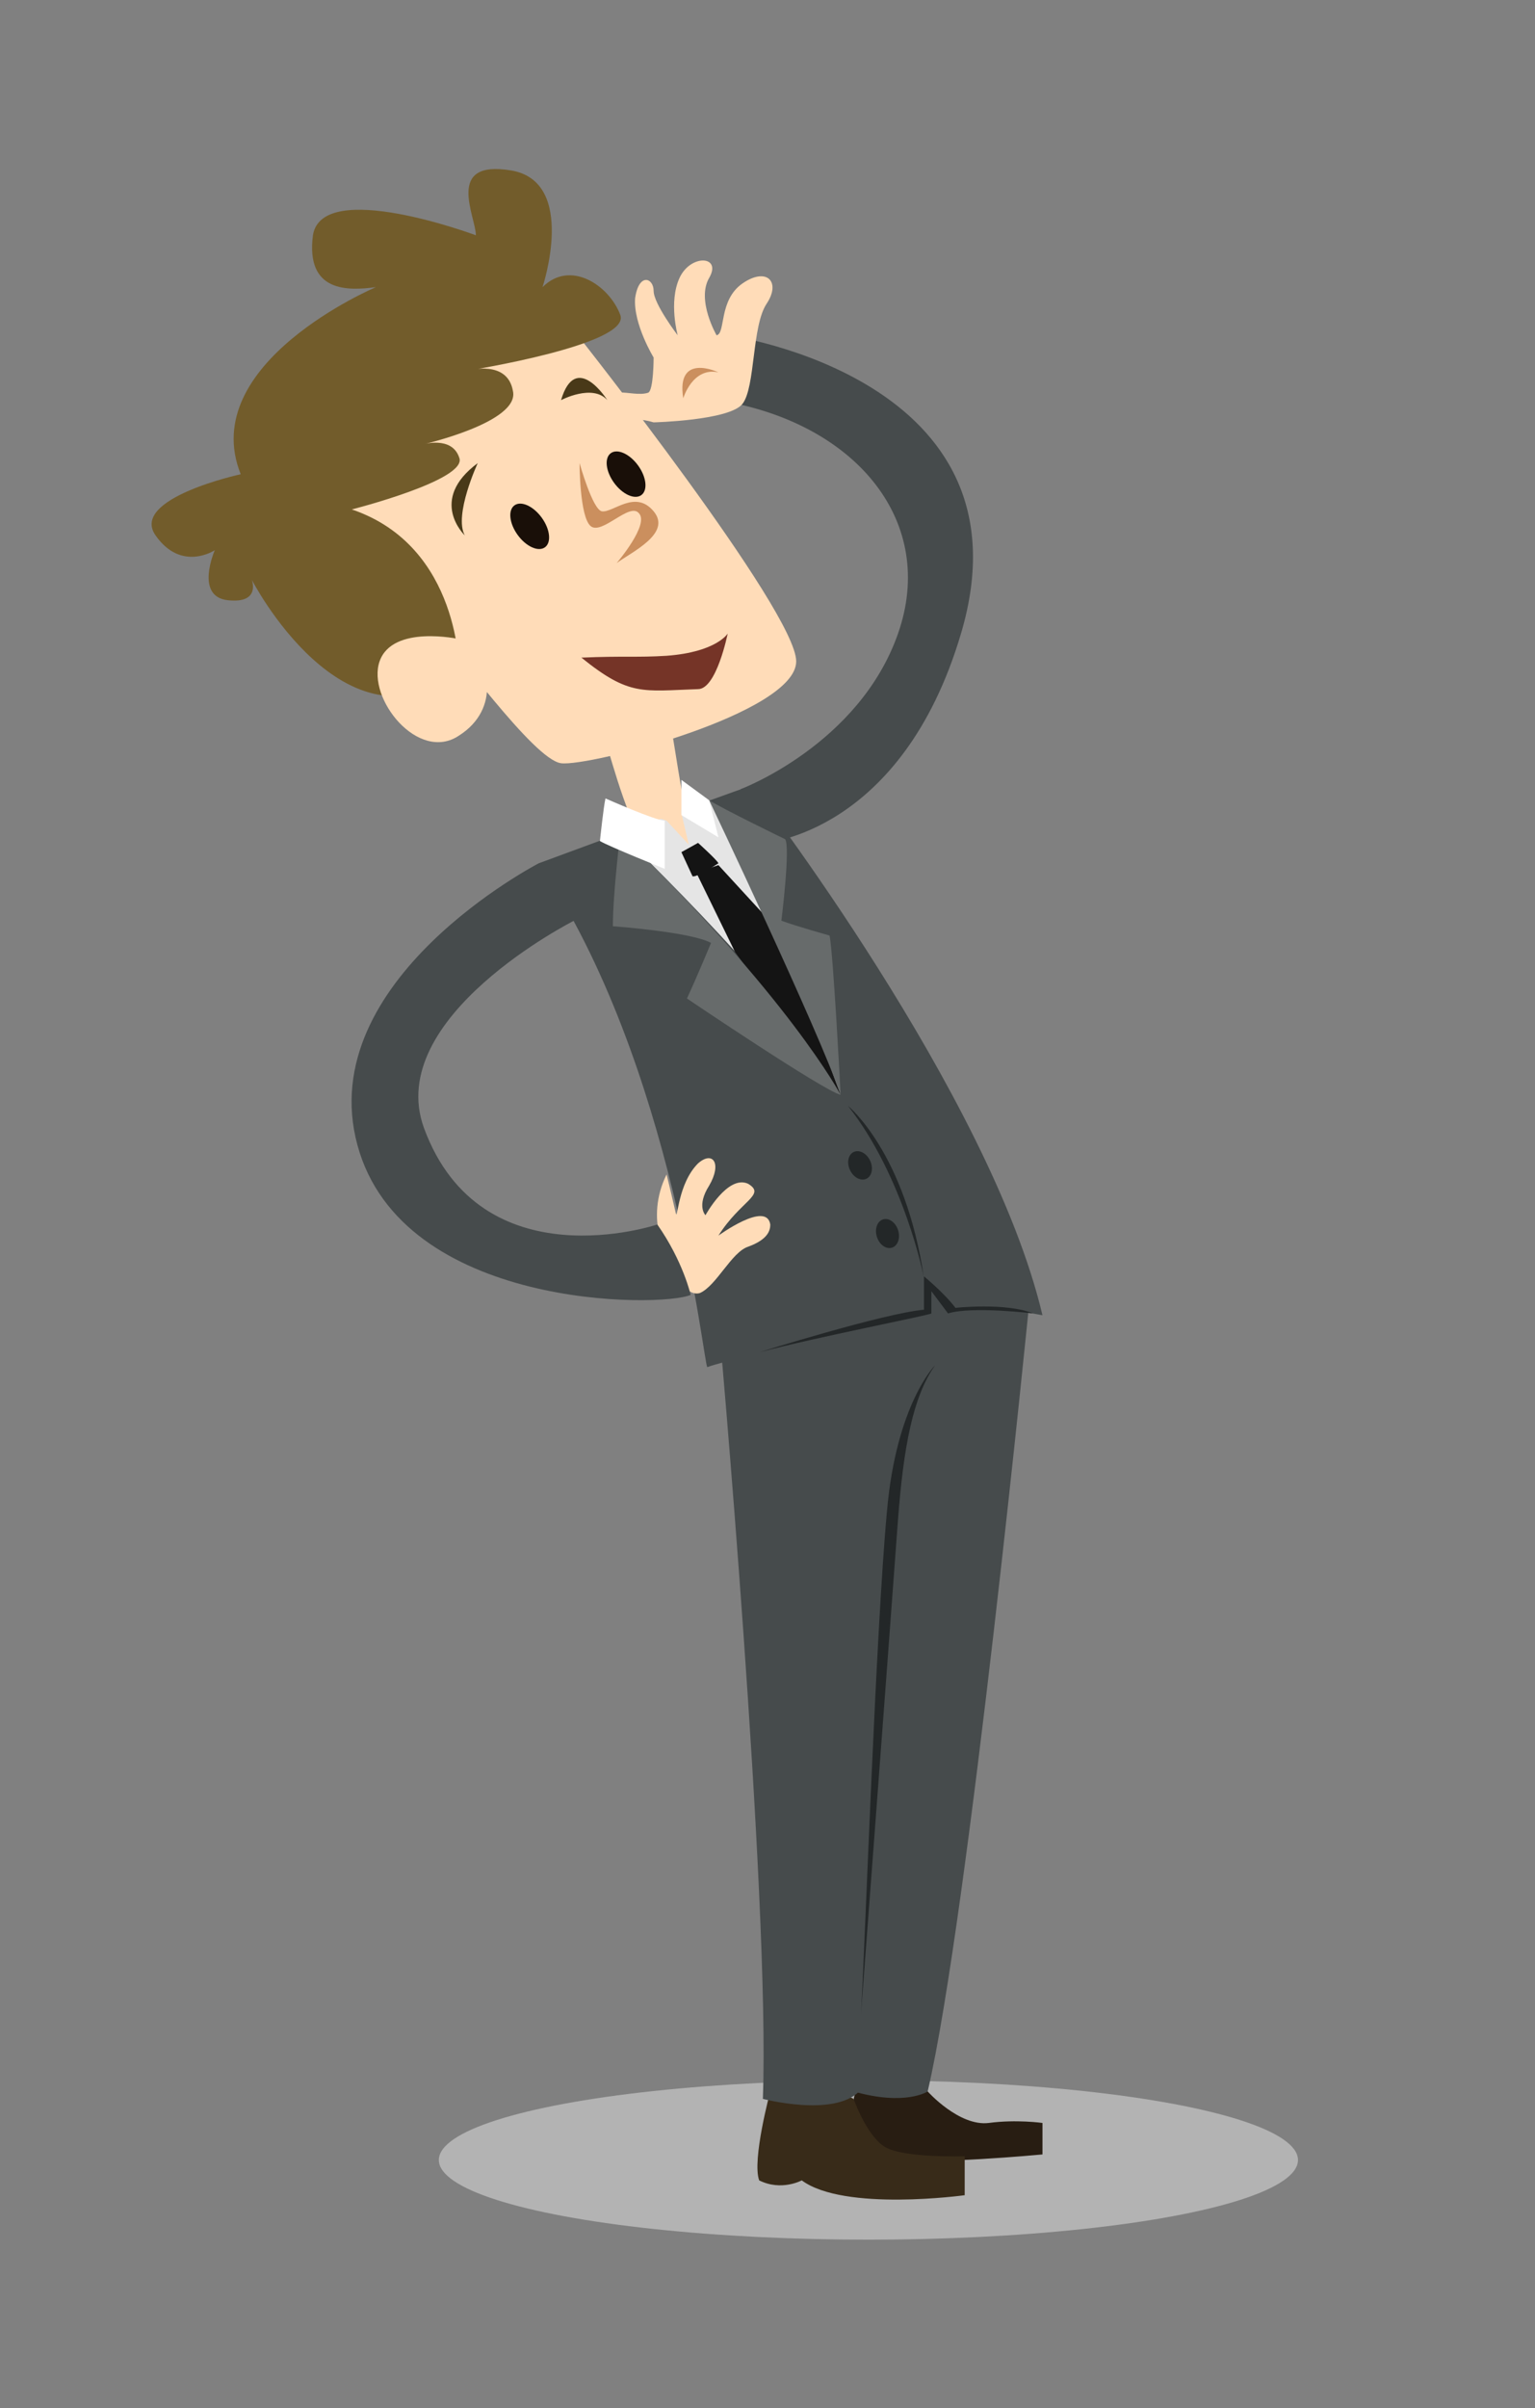<?xml version="1.0" encoding="utf-8"?>
<!-- Generator: Adobe Illustrator 19.1.0, SVG Export Plug-In . SVG Version: 6.00 Build 0)  -->
<svg version="1.1" id="Layer_1" xmlns="http://www.w3.org/2000/svg" xmlns:xlink="http://www.w3.org/1999/xlink" x="0px" y="0px"
	 viewBox="0 0 82.9 130" style="enable-background:new 0 0 82.9 130;" xml:space="preserve">
<rect x="0" y="0" width="82.9" height="130" fill="#808080" stroke="none"/>
<style type="text/css">
	.st0{fill:none;stroke:#999999;stroke-miterlimit:10;}
	.st1{fill:#FFFFFF;}
	.st2{fill-rule:evenodd;clip-rule:evenodd;fill:#211F1F;}
	.st3{fill-rule:evenodd;clip-rule:evenodd;fill:#EE5345;}
	.st4{fill:#231F20;}
	.st5{fill:none;stroke:#000000;stroke-width:0.5;stroke-miterlimit:10;}
	.st6{opacity:0.6;fill:#F1F1F2;stroke:#FFFFFF;}
	.st7{fill:none;stroke:#000000;stroke-width:0.6;stroke-miterlimit:10;}
	.st8{fill:#EE5345;}
	.st9{fill:none;stroke:#000000;stroke-miterlimit:10;}
	.st10{fill:#FFFFFF;stroke:#000000;stroke-miterlimit:10;}
	.st11{fill:none;stroke:#808184;stroke-miterlimit:10;}
	.st12{fill:#B3B3B3;}
	.st13{fill:#464B4C;}
	.st14{fill:#FFDCB8;}
	.st15{fill:#CB8F5E;}
	.st16{fill:#281D12;}
	.st17{fill:#382B19;}
	.st18{fill:#232728;}
	.st19{fill:#E5E5E5;}
	.st20{fill:#141414;}
	.st21{fill:#676B6B;}
	.st22{fill:#725C2B;}
	.st23{fill:#493918;}
	.st24{fill:#190F08;}
	.st25{fill:#753427;}
	.st26{fill:#867878;}
	.st27{fill:#484359;}
	.st28{fill:#FAFAFA;}
	.st29{fill:#49BEDF;}
	.st30{fill:#999999;}
	.st31{fill:none;stroke:#C7B299;stroke-miterlimit:10;}
	.st32{stroke:#FFFFFF;stroke-miterlimit:10;}
	.st33{opacity:0.8;}
	.st34{fill:none;stroke:#CCCCCC;stroke-miterlimit:10;}
</style>
<g>
	<ellipse class="st12" cx="46.9" cy="116.6" rx="23.2" ry="4.3"/>
	<g>
		<g>
			<path class="st13" d="M40,42.6c0,0,6.4-2.4,8.5-8.4c2.1-6-2.2-11.2-9.2-12.5c0,0,0.6-1.8,0-3.6c0,0,16.7,2.3,12.6,16.1
				C48.7,45,41.3,45.5,41.3,45.5L40,42.6z"/>
			<g>
				<path class="st14" d="M35.3,22.8c0,0,4.1-0.1,4.8-1s0.5-4.2,1.3-5.4s0-2-1.3-1.1s-0.9,2.7-1.4,2.8c0,0-1.1-1.9-0.4-3.1
					s-1-1.3-1.6,0c-0.6,1.3-0.1,3.1-0.1,3.1s-1.3-1.7-1.3-2.4c0-0.7-0.8-1-1,0.4c-0.1,1.4,1,3.2,1,3.2s0,1.8-0.3,1.9
					c-0.9,0.3-2.5-0.7-2.2,1.1C32.9,22.9,34,22.4,35.3,22.8z"/>
				<path class="st15" d="M36.9,21.5c0,0,0.5-1.7,1.9-1.4C38.8,20.1,36.5,19,36.9,21.5z"/>
			</g>
		</g>
		<g>
			<path class="st16" d="M50.1,112.9c0,0,1.7,1.9,3.3,1.7c1.5-0.2,2.9,0,2.9,0v1.7c0,0-6.4,0.6-7.4,0.2l-1-0.4c0,0-1.1,0.6-1.8,0.2
				c-0.7-0.4,0.3-4.3,0.3-4.3S48.8,111.9,50.1,112.9z"/>
			<path class="st17" d="M46.1,113.3c0,0,0.7,2,1.7,2.6s4.3,0.5,4.3,0.5v2.1c0,0-6.5,0.9-8.8-0.8c0,0-1.1,0.6-2.3,0
				c-0.4-1.1,0.6-4.8,0.6-4.8S44.2,112.3,46.1,113.3z"/>
			<path class="st13" d="M55.6,70.2c0,0-3.3,33.3-5.5,42.7c0,0-1.2,0.8-4,0c0,0-0.7-31.3,0.1-35.1C47,74,52.2,66.8,55.6,70.2z"/>
			<g>
				<path class="st13" d="M38.8,71.2c0,0,2.8,31.2,2.4,42.1c0,0,3.8,1,5.2-0.4c0,0,1-31.1,1.8-34.6c0.7-3.5,4.1-6.7,4.7-8.2
					C53.5,68.7,41.2,67.5,38.8,71.2z"/>
				<path class="st18" d="M50.5,73.7c0,0-2.1,2.1-2.6,7.9c-0.6,6.4-1.2,23.8-1.4,27.1c0,0,1.4-18.5,2-26.7
					C48.8,78.1,49.3,75.4,50.5,73.7z"/>
			</g>
		</g>
		<g>
			<path class="st13" d="M29.1,46.6c0,0,10-3.7,11.5-4.2c0,0,12.9,16.7,15.7,28.6c0,0-3.5-0.7-4.6-0.4l-1.3-1.3l0,1.7
				c0,0-10.6,2.2-12.2,2.8C38,73.7,36.4,57.4,29.1,46.6z"/>
			<path class="st14" d="M36.2,38.9c0,0,0.8,5.2,1.1,6.2c0.3,1-0.8,2.1-2,1.1c-1.2-1-2.3-5.3-2.6-6.2C32.4,39.2,36.2,38.9,36.2,38.9
				z"/>
			<g>
				<path class="st19" d="M45.4,59.1c0,0-3.7-11.1-7.1-15.9c0,0-0.6,0.2-1.5,0.5l0,0.2l0.4,1.7L36,44.3l-0.3-0.1
					c-0.8,0.3-1.6,0.6-2.2,0.8C33.5,45,43.8,54.8,45.4,59.1z"/>
			</g>
			<path class="st20" d="M36.8,46l0.9-0.5c0,0,1,0.9,1.1,1.1c0,0-1.2,0.8-1.4,0.7L36.8,46z"/>
			<polygon class="st20" points="39.7,51.4 37.6,47.1 38.8,46.7 42.2,50.4 45.4,59.1 			"/>
			<path class="st18" d="M45.8,59.7c0,0,3.1,2.5,4.1,9.3C49.9,68.9,48.8,63.5,45.8,59.7z"/>
			<path class="st21" d="M33.5,45c0,0-0.4,3.2-0.4,5c0,0,4.2,0.3,5.3,0.9c0,0-0.7,1.7-1.3,3c0,0,7.4,5,8.3,5.2
				C45.4,59.1,42.6,53.8,33.5,45z"/>
			<path class="st21" d="M38.3,43.2c0,0,5.9,12.4,7.1,15.9c0,0-0.4-7.7-0.6-8.6c0,0-1.8-0.5-2.6-0.8c0,0,0.5-4,0.2-4.4
				C42.4,45.3,39.1,43.7,38.3,43.2z"/>
			<path class="st1" d="M32.7,43.1c0,0,2.7,1.2,3.2,1.2v2.6c0,0-3-1.2-3.5-1.5C32.4,45.4,32.6,43.5,32.7,43.1z"/>
			<polygon class="st1" points="36.8,44 38.8,45.2 38.3,43.2 36.8,42.1 			"/>
			<path class="st18" d="M41,73c0,0,6.7-2.1,8.9-2.3v-1.8c0,0,1.1,0.9,1.7,1.7c0,0,2.7-0.3,4.2,0.3c0,0-3.3-0.4-4.6,0l-0.9-1.2
				l0,1.2C50.2,71,44,72.2,41,73z"/>
			
				<ellipse transform="matrix(0.902 -0.431 0.431 0.902 -22.604 26.214)" class="st18" cx="46.5" cy="62.9" rx="0.6" ry="0.8"/>
			
				<ellipse transform="matrix(0.953 -0.304 0.304 0.953 -17.964 17.68)" class="st18" cx="47.9" cy="66.6" rx="0.6" ry="0.8"/>
		</g>
		<g>
			<path class="st14" d="M35.6,66.6c-0.2-0.8-0.2-2,0.4-3.2c0,0,0.2,0.8,0.5,2.1c0.1,0.4,0.1-1.6,1.2-2.7c0.8-0.7,1.3,0,0.6,1.2
				c-0.7,1.1-0.2,1.6-0.2,1.6s1.2-2.2,2.3-1.7c1,0.6-0.4,0.9-1.6,2.8c0,0,2.6-1.9,2.8-0.6c0,0.3-0.1,0.8-1.2,1.2
				c-0.9,0.3-1.7,2.1-2.6,2.5C36.8,70.1,35.9,67.7,35.6,66.6z"/>
			<path class="st13" d="M29.1,46.6c0,0-12.2,6.3-9.8,15.2s16.4,8.8,18,8.1c0,0-0.4-1.8-1.8-3.8c0,0-9.5,3.2-12.6-5.2
				c-2.2-6,8.1-11.2,8.1-11.2S32,46.1,29.1,46.6z"/>
		</g>
		<g>
			<path class="st14" d="M31.2,18.1c0,0,11.8,14.9,11.8,17.6c0,2.8-11.2,5.7-12.7,5.5c-1.5-0.2-5.8-6.3-7.3-7.8
				c-1.5-1.6-4.9-4.9-5.4-6.9C17.2,24.6,24.9,13.5,31.2,18.1z"/>
			<path class="st22" d="M24.8,36.3c0,0,0.1-6.8-5.8-8.8c0,0,6.3-1.6,5.8-2.8c-0.4-1.2-2-0.7-2-0.7s5.3-1.2,4.9-2.9
				c-0.3-1.7-2.4-1.1-2.4-1.1s8.8-1.4,8.2-3c-0.6-1.6-2.7-3-4.2-1.5c0,0,1.9-5.7-1.7-6.3s-1.9,2.5-1.9,3.5c0,0-8.3-3.1-8.8,0
				c-0.4,3.1,1.9,3,3.4,2.8c0,0-9.7,4.1-7.3,10.1c0,0-6,1.3-4.6,3.3s3.2,0.8,3.2,0.8s-1.1,2.5,0.7,2.7c1.8,0.2,1.3-1.1,1.3-1.1
				S18.6,41,24.8,36.3z"/>
			<path class="st15" d="M31.3,25c0,0,0.7,2.5,1.2,2.6c0.6,0.1,1.8-1.2,2.8,0c1,1.2-1.2,2.2-2,2.8c0,0,1.8-2.1,1.2-2.7
				c-0.5-0.6-2,1.2-2.6,0.7C31.3,27.9,31.3,25,31.3,25z"/>
			<path class="st23" d="M25.8,25c0,0-1.3,2.8-0.7,3.9C25.1,28.9,23.1,27,25.8,25z"/>
			<path class="st23" d="M30.3,21.6c0,0,1.7-0.9,2.5,0C32.8,21.6,31.1,18.9,30.3,21.6z"/>
			
				<ellipse transform="matrix(0.808 -0.589 0.589 0.808 -11.229 22.31)" class="st24" cx="28.6" cy="28.4" rx="0.8" ry="1.4"/>
			
				<ellipse transform="matrix(0.808 -0.589 0.589 0.808 -8.577 24.818)" class="st24" cx="33.8" cy="25.6" rx="0.8" ry="1.4"/>
			<path class="st14" d="M24.8,34.5c0,0-3.6-0.8-4.3,1.2c-0.7,2,2.1,5.5,4.3,4C27,38.3,26.6,35.6,24.8,34.5z"/>
			<g>
				<path class="st25" d="M36,35.4c-1.6,0.1-2.3,0-4.6,0.1c2.6,2.1,3.3,1.8,6.3,1.7c1,0,1.6-3,1.6-3S38.7,35.2,36,35.4z"/>
			</g>
		</g>
	</g>
</g>
</svg>
